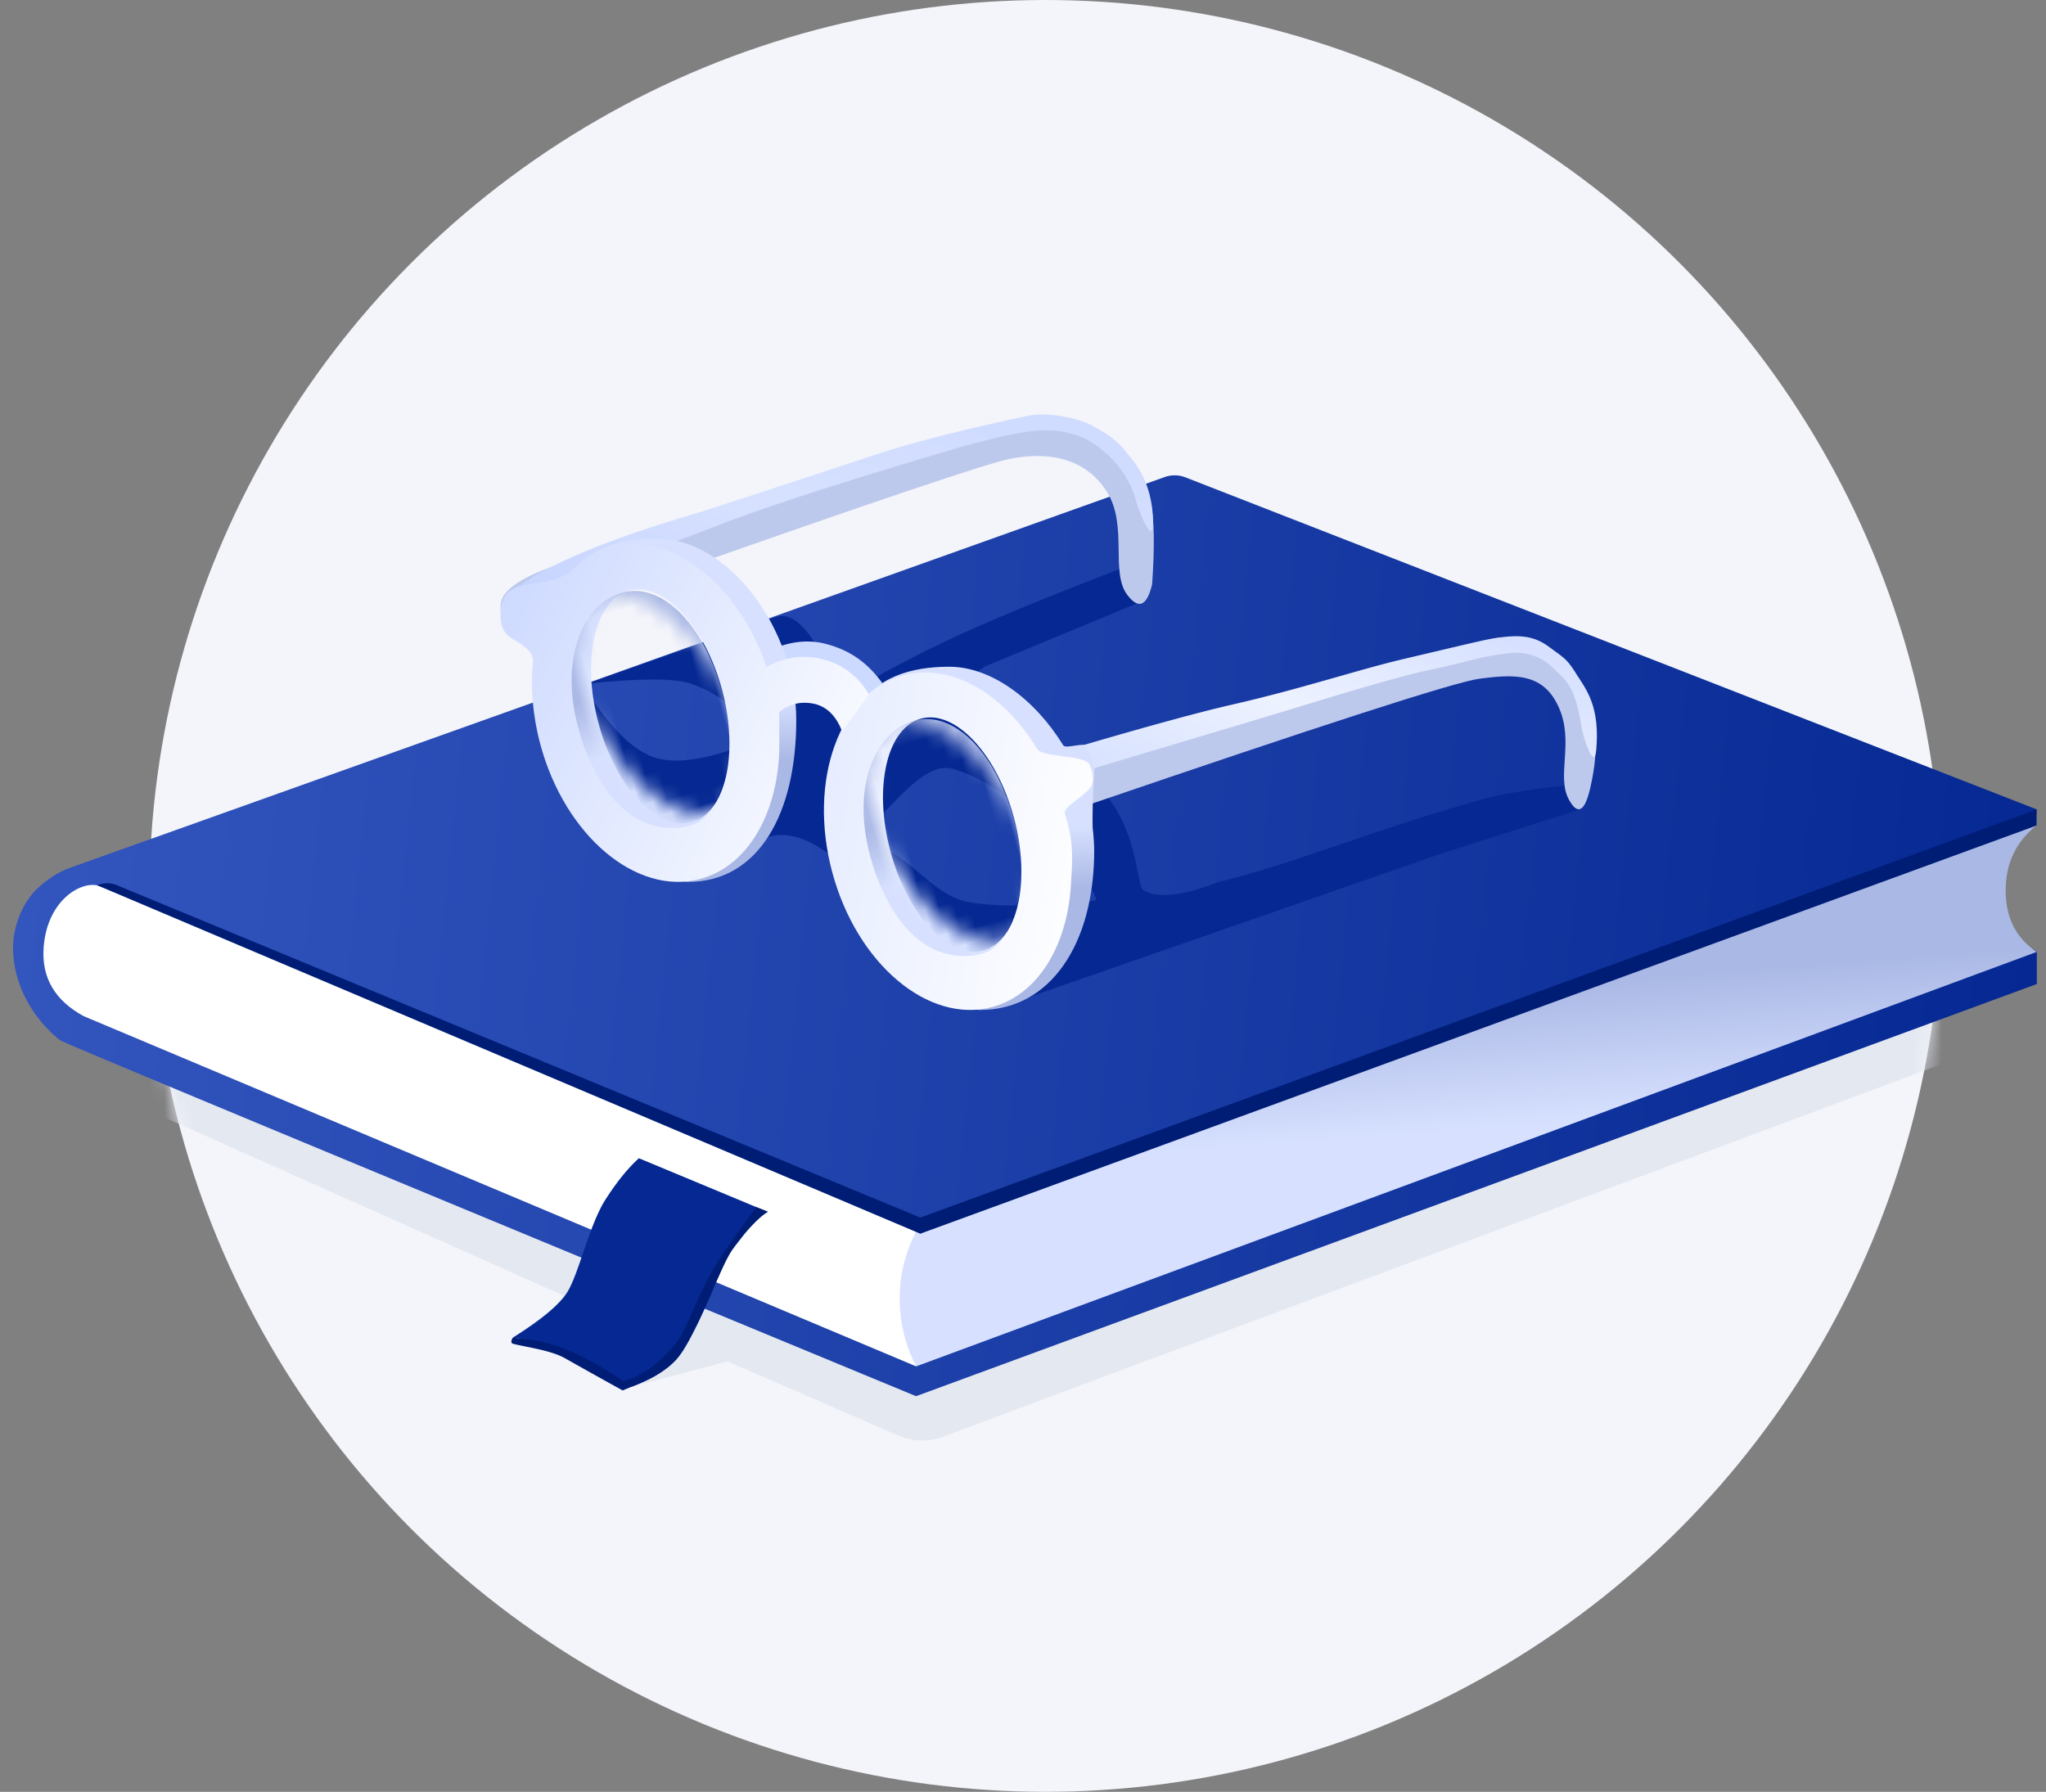 <svg xmlns="http://www.w3.org/2000/svg" xmlns:xlink="http://www.w3.org/1999/xlink" width="137" height="120" viewBox="0 0 137 120">
    <rect x="0" y="0" width="137" height="120" fill="#808080" stroke="none"/>
    <defs>
        <circle id="a" cx="60.482" cy="60.426" r="60"/>
        <linearGradient id="c" x1="100%" x2="1.766%" y1="37.62%" y2="33.096%">
            <stop offset="0%" stop-color="#052892"/>
            <stop offset="100%" stop-color="#3255BE"/>
        </linearGradient>
        <linearGradient id="d" x1="87.405%" x2="0%" y1="11.118%" y2="100%">
            <stop offset="0%" stop-color="#D7E1FF"/>
            <stop offset="50.47%" stop-color="#EDF2FF"/>
            <stop offset="100%" stop-color="#D7E1FF"/>
        </linearGradient>
        <linearGradient id="e" x1="87.405%" x2="0%" y1="11.118%" y2="100%">
            <stop offset="0%" stop-color="#CFDBFF"/>
            <stop offset="50.47%" stop-color="#D7E1FF"/>
            <stop offset="100%" stop-color="#C5D3FF"/>
        </linearGradient>
        <linearGradient id="f" x1="100%" y1="64.412%" y2="46.311%">
            <stop offset="0%" stop-color="#AAB8E5"/>
            <stop offset="100%" stop-color="#D7E1FF"/>
        </linearGradient>
        <linearGradient id="h" x1="107.98%" x2="-117.57%" y1="34.581%" y2="-16.148%">
            <stop offset="0%" stop-color="#FFF"/>
            <stop offset="100%" stop-color="#C7D5FF"/>
        </linearGradient>
        <path id="g" d="M33.199 40.528c-4.268 1.144-9.06-2.902-10.704-9.037-1.644-6.135.483-12.035 4.751-13.179 3.214-.861 6.725 1.221 8.966 4.922.372.616 3.235.38 3.53 1.08.117.278.397 1.096 0 1.564-.572.673-1.788 1.26-1.67 1.7.049.183.307.871.424 1.842.137 1.145.008 2.367 0 2.592-.155 4.222-2.14 7.67-5.297 8.516zm-.59-3.787c2.286-.613 3.208-4.586 2.059-8.875-1.15-4.29-3.935-7.27-6.22-6.657-2.287.612-3.208 4.586-2.06 8.875 1.15 4.289 3.935 7.27 6.221 6.657z"/>
        <linearGradient id="i" x1="57.809%" x2="61.671%" y1="30.471%" y2="55.487%">
            <stop offset="0%" stop-color="#AAB8E5"/>
            <stop offset="100%" stop-color="#D7E1FF"/>
        </linearGradient>
        <linearGradient id="l" x1="100%" x2="-23.733%" y1="90.752%" y2="33.941%">
            <stop offset="0%" stop-color="#FFF"/>
            <stop offset="100%" stop-color="#C7D5FF"/>
        </linearGradient>
        <path id="k" d="M18.684 8.607c1.144-.631 2.33-.82 3.56-.565 1.243.269 1.762.714 2.358 1.206.256.212.573.61.949 1.194l-1.8 2.483c-.421-1.1-1.094-1.727-2.018-1.88-.821-.135-1.552.057-2.192.578.008 1.519.008 2.408-.002 2.668-.154 4.22-2.14 7.67-5.297 8.516-4.268 1.143-9.06-2.903-10.704-9.038-.514-1.92-.66-3.817-.485-5.552.052-.52-.511-.977-1.074-1.316C1.384 6.543.79 6.28.897 4.814c.117-1.588 1.278-1.66 2.454-1.829.936-.134 1.895-.445 2.246-.8C6.355 1.419 7.26.866 8.29.59c4.026-1.078 8.52 2.462 10.395 8.017zm-5.032 10.412c2.287-.612 3.208-4.586 2.059-8.875-1.15-4.29-3.934-7.27-6.22-6.657-2.286.613-3.208 4.586-2.059 8.875 1.15 4.29 3.934 7.27 6.22 6.657z"/>
    </defs>
    <g fill="none" fill-rule="evenodd">
        <g transform="translate(9.518 -.426)">
            <mask id="b" fill="#fff">
                <use xlink:href="#a"/>
            </mask>
            <use fill="#F3F5FA" xlink:href="#a"/>
            <path fill="#E4E8F1" d="M69.632 41.776l52.089 11.963 2.64 16.511-70.735 26.394a4 4 0 0 1-2.992-.079l-11.438-4.967-6.413 1.701-4.11-5.903L-1.9 73.75l70.26-31.846a2 2 0 0 1 1.273-.127z" mask="url(#b)"/>
        </g>
        <path fill="url(#c)" d="M3.54 43.608C3.1 43.309.55 41.189.365 37.732c-.088-1.63.581-3.305 1.616-4.294.69-.66 1.448-1.134 2.275-1.424L77.463 5.877a2 2 0 0 1 1.4.02l57.003 22.238c-2.216 2.698-3.324 4.637-3.324 5.82 0 1.181 1.108 2.41 3.324 3.685v2.188L60.821 67.43C22.926 51.748 3.833 43.807 3.54 43.608z" transform="translate(.518 26.074)"/>
        <g transform="translate(33.23 26.916)">
            <path fill="#052892" d="M24.165 34.131c-.68-2.802-.415-4.243.793-4.321 2.336-.152 3.948 3.168 6.655 3.685 2.065.394 5.363.231 8.505-.1.58-.06-4.467-7.48-9.611-8.832-2.58-.678-5.565 5.439-7.11 4.192-2.177-1.759 1.646-8.017 2.01-8.07.614-.088 1.167-1.855 3.704-.603 4.195 2.07 5.555 1.622 9.804 4.48 4.25 2.86 3.835 7.74 4.41 8.125 1.49.997 4.944-.518 5.058-.544 4.557-1.055 10.34-3.494 17.73-5.553 1.45-.404 3.811-.76 7.083-1.066l-.64 1.77-9.325 2.974-29.555 10.286-9.511-6.423z"/>
            <path fill="#052892" d="M4.759 24.295v-5.8c0-2.27 2.342 4.07 5.751 5.29 1.405.503 3.528.203 6.369-.899.367-.142-.242-2.78-3.868-4.023-1.055-.362-3.358-.362-6.91 0l12.7-4.48c.694-.183 1.409.214 2.143 1.189.734.975 1.41 2.426 2.028 4.351 1.544-1.048 3.778-2.28 6.703-3.698 2.925-1.418 7.435-3.278 13.529-5.582v2.725l-10.463 4.34-9.99 6.949c2.396 4.177 3.132 6.583 2.207 7.217-.698.478-2.43-1.872-4.471-2.603-1.361-.487-2.457-.308-3.288.539l-4.381 1.545-8.06-7.06z"/>
            <path fill="#BDC9EC" d="M39.305 24.588c17.407-5.68 26.305-8.504 26.697-8.47.079.007 2.057-1.247 4.737.96s2.568 2.605 2.837 5.098c.111 1.03.004 2.256-.322 3.679-.365 1.585-.84 1.85-1.422.795-.873-1.582.352-3.83-.672-6.163-1.023-2.333-2.927-2.269-5.345-1.946-1.612.214-10.448 3.068-26.506 8.56l.087-1-.09-1.513z"/>
            <path fill="url(#d)" d="M.336 10.543c4.515-1.762 7.805-2.975 9.87-3.64 4.477-1.44 8.219-3.074 11.217-4.059 4.131-1.356 5.284-1.766 6.069-1.942 1.268-.285 2.31-.417 3.446.27 1.136.688 1.306.716 2.03 1.672.725.956 1.777 1.983 1.777 4.94 0 1.524-.966-.84-1.11-1.408-.692-2.749-1.27-2.998-2.295-3.82a3.432 3.432 0 0 0-2.783-.726c-2.17.41-2.567.751-5.296 1.58-2.862.868-8.115 3.084-12.374 4.766-2.236.883-5.625 2.229-10.167 4.037l-.384-1.67z" transform="rotate(5 -123.326 461.123)"/>
            <path fill="#BDC9EC" d="M3.878 10.99C23.755 4.586 33.915 1.385 34.36 1.385c.09 0 1.83-1.118 5.065.847 3.236 1.965 3.864 2.193 4.413 4.653.226 1.015.252 2.791.079 5.328-.352 1.471-.907 1.707-1.667.707-1.14-1.5.042-4.633-1.341-6.868-1.383-2.235-3.828-2.77-6.52-2.238-1.477.292-8.844 2.772-22.102 7.44-.918.323-4.978 1.054-6.504 2.56-1.642 1.62-2.743 3.187-3.1 2.903-2.06-1.639-2.435-1.705-2.39-3.1.03-.93 1.225-1.806 3.586-2.627z"/>
            <path fill="url(#e)" d="M.845 12.872c.854-.68 1.577-1.176 2.168-1.487 4.235-2.23 9.419-3.612 11.126-4.162 4.477-1.44 8.27-2.71 11.268-3.695C29.537 2.172 34.79 1.116 35.574.94c1.27-.285 3.428.089 4.565.776.47.285 1.337.714 2.061 1.67.334.44 1.78 1.798 1.78 4.756 0 1.523-.965-.84-1.109-1.409-.692-2.748-2.982-4.045-3.403-4.248-1.485-.714-2.95-.607-3.654-.52C33.805 2.214 31.1 3 28.371 3.83 25.51 4.697 18.758 6.719 14.5 8.4c-2.236.883-5.903 2.21-11.001 3.98l-2.653.492z"/>
            <path fill="#CDDAFF" d="M18.103 16.73c1.391-.675 2.709-.85 3.952-.528.759.197 1.628.54 2.413 1.164.524.417.998.924 1.422 1.523l-1.5 1.179L18.676 19l-.573-2.27z"/>
            <path fill="url(#f)" d="M32.407 40.722c4.694 0 7.631-4.426 7.631-10.672 0-.385-.033-.888-.1-1.511-.015-.144-.015-.969 0-1.491.038-1.243.135-2.662.1-2.734-.093-.197-.431-1.068-.532-1.259-.147-.28-1.38.21-1.543-.057-1.895-3.087-4.82-5.262-7.63-5.262-2.538 0-4.997.678-6.208 2.997-.515.984 2.44-2.03 7.261-.214 1.076.405 2.722 2.532 4.938 6.379l-.884 8.959c-3.58 3.243-4.592 4.865-3.033 4.865z"/>
            <mask id="j" fill="#fff">
                <use xlink:href="#g"/>
            </mask>
            <use fill="url(#h)" xlink:href="#g"/>
            <path fill="url(#i)" d="M30.422 37.38c1.393-.005 2.117-1.034 2.814-2.068.94-1.392 1.598-3.163 1.598-5.963 0-4.879-2.057-8.22-4.73-8.22-2.673 0-5.2 3.08-5.2 7.959 0 3.422.993 6.088 2.782 7.396.762.556 1.76.9 2.736.896z" mask="url(#j)" transform="rotate(-15 29.869 29.255)"/>
        </g>
        <g transform="translate(32.637 36.06)">
            <path fill="url(#f)" d="M13.45 23c4.694 0 7.23-4.566 7.23-10.812 0-6.246-4.61-12.174-9.304-12.174-2.538 0-4.996.679-6.208 2.997-.514.984 2.44-2.03 7.262-.214 1.076.406 2.721 2.532 4.937 6.379l-.884 8.959C12.903 21.378 11.892 23 13.45 23z"/>
            <mask id="m" fill="#fff">
                <use xlink:href="#k"/>
            </mask>
            <use fill="url(#l)" xlink:href="#k"/>
            <path fill="url(#i)" d="M11.466 19.659c1.392-.006 2.117-1.035 2.814-2.069.938-1.392 1.597-3.163 1.597-5.962 0-4.88-2.057-8.22-4.73-8.22-2.672 0-5.2 3.079-5.2 7.958 0 3.422.993 6.089 2.782 7.396.762.557 1.76.9 2.737.897z" mask="url(#m)" transform="rotate(-15 10.912 11.533)"/>
        </g>
        <path fill="#FEFFFE" d="M6.463 59.285c.808.14 19.197 7.691 55.168 22.653-.374 2.07-.56 3.714-.56 4.932 0 1.218.093 2.765.28 4.64L5.602 68.052c-1.933-1.05-2.827-2.583-2.68-4.603.22-3.029 2.328-4.373 3.54-4.164z"/>
        <path fill="url(#i)" d="M61.114 55.861l74.752-27.362v.687c-1.39 1.094-2.084 2.554-2.084 4.379 0 1.825.695 3.195 2.084 4.11L60.834 65.431c-.74-1.39-1.11-2.928-1.11-4.612 0-1.683.464-3.336 1.39-4.958z" transform="translate(.518 26.074)"/>
        <path fill="#052892" d="M42.782 77.568l8.635 3.595c-.554.291-1.36 1.147-2.419 2.566-.647.869-1.82 4.39-3.254 6.707-.608.981-1.756 1.794-3.446 2.438-1.897-1.17-3.398-1.982-4.503-2.438a11.881 11.881 0 0 0-3.462-.85c1.881-1.18 3.089-2.181 3.623-3.003.8-1.229 1.482-4.54 2.611-6.288.753-1.165 1.491-2.074 2.215-2.727z"/>
        <path fill="#001D76" d="M34.338 89.587c1.375.097 2.619.38 3.73.847.984.413 2.203 1.096 3.658 2.048.026.018 1.814-.284 3.65-2.683.598-.782 1.203-2.737 2.385-4.794.5-.872 1.465-2.258 2.893-4.158l.748.293a7.643 7.643 0 0 0-.5.388c-.389.344-.663.651-.88.875-.156.16-.295.378-.463.596-.24.31-.51.644-.72 1.016-.39.684-.682 1.404-.774 1.587-.262.518-.455 1.137-.663 1.562-.242.494-.424.906-.594 1.26-.238.495-.435.875-.604 1.202-.31.603-.613 1.01-.751 1.21-.275.395-.865.91-1.684 1.368-.286.16-.776.38-1.468.66l-.608.256a545.5 545.5 0 0 1-3.858-2.155c-.92-.52-2.417-.715-3.452-.962-.174-.041-.19-.18-.045-.416zM61.626 81.542l74.751-27.331v1.071l-74.751 27.34L6.51 59.288c.418-.18.89-.182 1.31-.008l53.806 22.262z"/>
    </g>
</svg>
